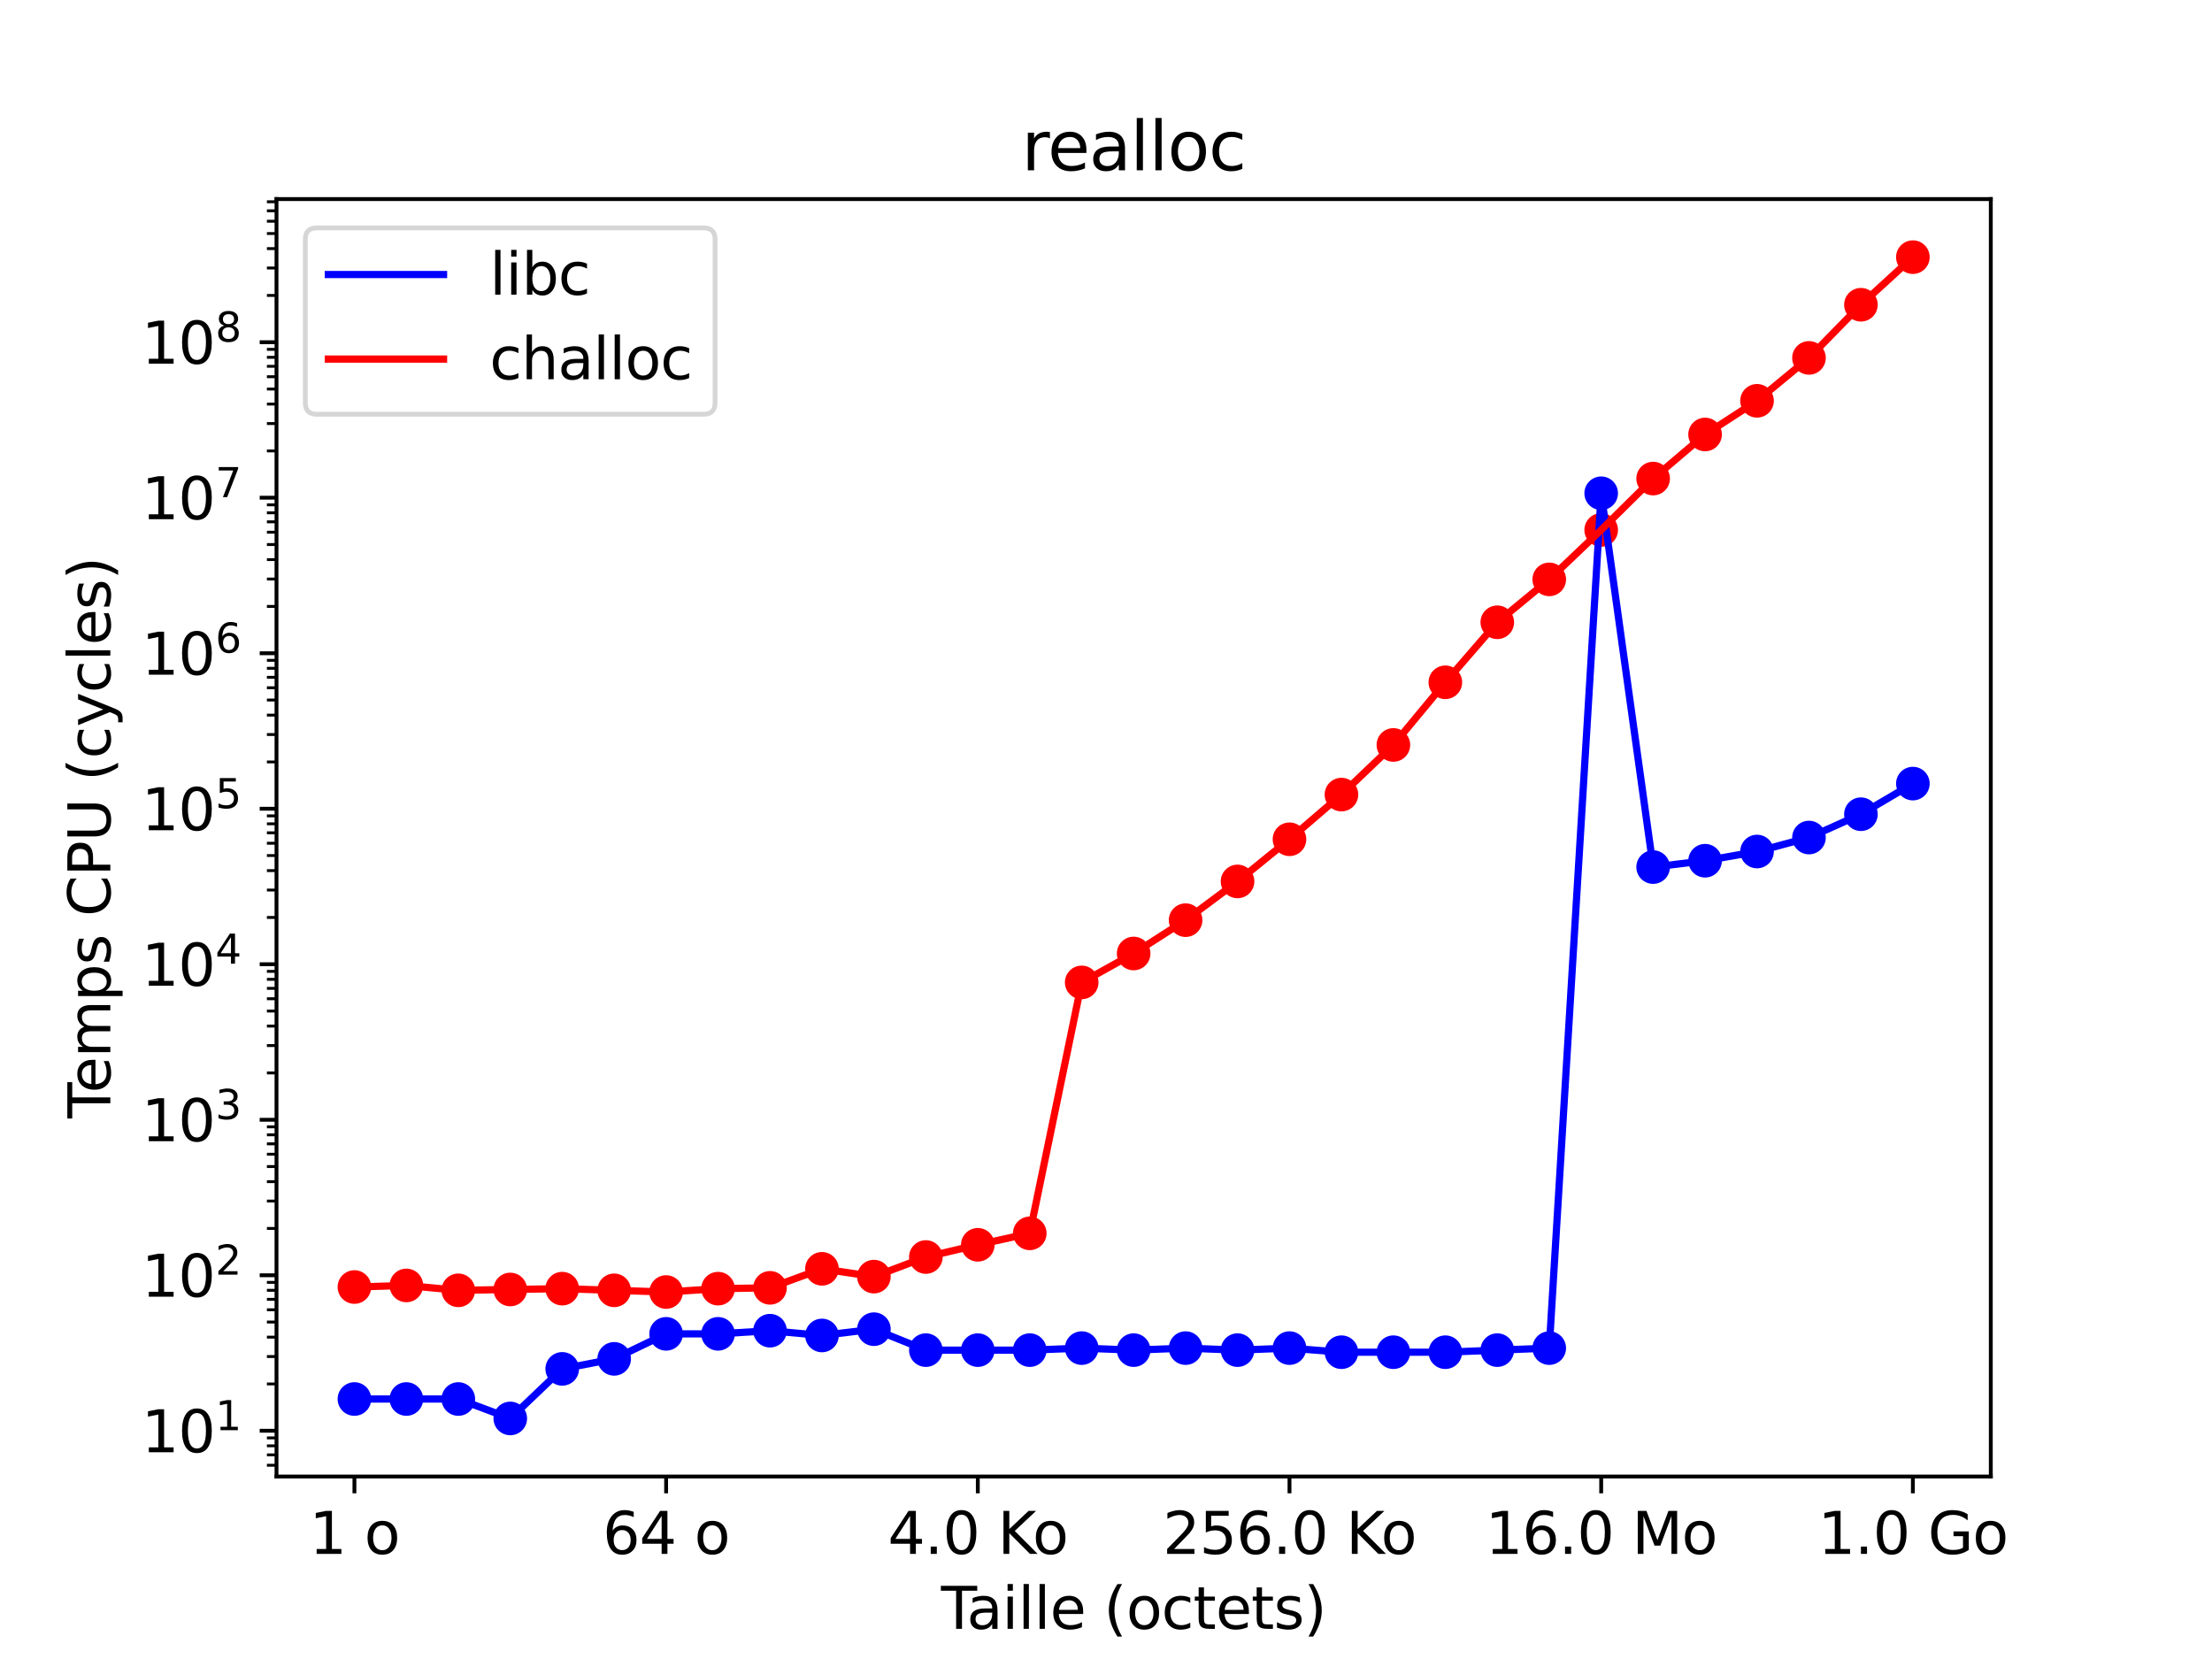 <?xml version="1.0" encoding="utf-8" standalone="no"?>
<!DOCTYPE svg PUBLIC "-//W3C//DTD SVG 1.1//EN"
  "http://www.w3.org/Graphics/SVG/1.1/DTD/svg11.dtd">
<svg xmlns:xlink="http://www.w3.org/1999/xlink" width="460.8pt" height="345.6pt" viewBox="0 0 460.8 345.6" xmlns="http://www.w3.org/2000/svg" version="1.1">
 <defs>
  <style type="text/css">*{stroke-linejoin: round; stroke-linecap: butt}</style>
 </defs>
 <g id="figure_1">
  <g id="patch_1">
   <path d="M 0 345.6 
L 460.8 345.6 
L 460.8 0 
L 0 0 
z
" style="fill: #ffffff"/>
  </g>
  <g id="axes_1">
   <g id="patch_2">
    <path d="M 57.6 307.584 
L 414.72 307.584 
L 414.72 41.472 
L 57.6 41.472 
z
" style="fill: #ffffff"/>
   </g>
   <g id="matplotlib.axis_1">
    <g id="xtick_1">
     <g id="line2d_1">
      <defs>
       <path id="me30e675a49" d="M 0 0 
L 0 3.5 
" style="stroke: #000000; stroke-width: 0.8"/>
      </defs>
      <g>
       <use xlink:href="#me30e675a49" x="73.833" y="307.584" style="stroke: #000000; stroke-width: 0.8"/>
      </g>
     </g>
     <g id="text_1">
      <!-- 1 o -->
      <g transform="translate(64.437 323.702) scale(0.12 -0.12)">
       <defs>
        <path id="DejaVuSans-31" d="M 794 531 
L 1825 531 
L 1825 4091 
L 703 3866 
L 703 4441 
L 1819 4666 
L 2450 4666 
L 2450 531 
L 3481 531 
L 3481 0 
L 794 0 
L 794 531 
z
" transform="scale(0.016)"/>
        <path id="DejaVuSans-20" transform="scale(0.016)"/>
        <path id="DejaVuSans-6f" d="M 1959 3097 
Q 1497 3097 1228 2736 
Q 959 2375 959 1747 
Q 959 1119 1226 758 
Q 1494 397 1959 397 
Q 2419 397 2687 759 
Q 2956 1122 2956 1747 
Q 2956 2369 2687 2733 
Q 2419 3097 1959 3097 
z
M 1959 3584 
Q 2709 3584 3137 3096 
Q 3566 2609 3566 1747 
Q 3566 888 3137 398 
Q 2709 -91 1959 -91 
Q 1206 -91 779 398 
Q 353 888 353 1747 
Q 353 2609 779 3096 
Q 1206 3584 1959 3584 
z
" transform="scale(0.016)"/>
       </defs>
       <use xlink:href="#DejaVuSans-31"/>
       <use xlink:href="#DejaVuSans-20" x="63.623"/>
       <use xlink:href="#DejaVuSans-6f" x="95.41"/>
      </g>
     </g>
    </g>
    <g id="xtick_2">
     <g id="line2d_2">
      <g>
       <use xlink:href="#me30e675a49" x="138.764" y="307.584" style="stroke: #000000; stroke-width: 0.8"/>
      </g>
     </g>
     <g id="text_2">
      <!-- 64 o -->
      <g transform="translate(125.551 323.702) scale(0.12 -0.12)">
       <defs>
        <path id="DejaVuSans-36" d="M 2113 2584 
Q 1688 2584 1439 2293 
Q 1191 2003 1191 1497 
Q 1191 994 1439 701 
Q 1688 409 2113 409 
Q 2538 409 2786 701 
Q 3034 994 3034 1497 
Q 3034 2003 2786 2293 
Q 2538 2584 2113 2584 
z
M 3366 4563 
L 3366 3988 
Q 3128 4100 2886 4159 
Q 2644 4219 2406 4219 
Q 1781 4219 1451 3797 
Q 1122 3375 1075 2522 
Q 1259 2794 1537 2939 
Q 1816 3084 2150 3084 
Q 2853 3084 3261 2657 
Q 3669 2231 3669 1497 
Q 3669 778 3244 343 
Q 2819 -91 2113 -91 
Q 1303 -91 875 529 
Q 447 1150 447 2328 
Q 447 3434 972 4092 
Q 1497 4750 2381 4750 
Q 2619 4750 2861 4703 
Q 3103 4656 3366 4563 
z
" transform="scale(0.016)"/>
        <path id="DejaVuSans-34" d="M 2419 4116 
L 825 1625 
L 2419 1625 
L 2419 4116 
z
M 2253 4666 
L 3047 4666 
L 3047 1625 
L 3713 1625 
L 3713 1100 
L 3047 1100 
L 3047 0 
L 2419 0 
L 2419 1100 
L 313 1100 
L 313 1709 
L 2253 4666 
z
" transform="scale(0.016)"/>
       </defs>
       <use xlink:href="#DejaVuSans-36"/>
       <use xlink:href="#DejaVuSans-34" x="63.623"/>
       <use xlink:href="#DejaVuSans-20" x="127.246"/>
       <use xlink:href="#DejaVuSans-6f" x="159.033"/>
      </g>
     </g>
    </g>
    <g id="xtick_3">
     <g id="line2d_3">
      <g>
       <use xlink:href="#me30e675a49" x="203.695" y="307.584" style="stroke: #000000; stroke-width: 0.8"/>
      </g>
     </g>
     <g id="text_3">
      <!-- 4.0 Ko -->
      <g transform="translate(184.94 323.702) scale(0.12 -0.12)">
       <defs>
        <path id="DejaVuSans-2e" d="M 684 794 
L 1344 794 
L 1344 0 
L 684 0 
L 684 794 
z
" transform="scale(0.016)"/>
        <path id="DejaVuSans-30" d="M 2034 4250 
Q 1547 4250 1301 3770 
Q 1056 3291 1056 2328 
Q 1056 1369 1301 889 
Q 1547 409 2034 409 
Q 2525 409 2770 889 
Q 3016 1369 3016 2328 
Q 3016 3291 2770 3770 
Q 2525 4250 2034 4250 
z
M 2034 4750 
Q 2819 4750 3233 4129 
Q 3647 3509 3647 2328 
Q 3647 1150 3233 529 
Q 2819 -91 2034 -91 
Q 1250 -91 836 529 
Q 422 1150 422 2328 
Q 422 3509 836 4129 
Q 1250 4750 2034 4750 
z
" transform="scale(0.016)"/>
        <path id="DejaVuSans-4b" d="M 628 4666 
L 1259 4666 
L 1259 2694 
L 3353 4666 
L 4166 4666 
L 1850 2491 
L 4331 0 
L 3500 0 
L 1259 2247 
L 1259 0 
L 628 0 
L 628 4666 
z
" transform="scale(0.016)"/>
       </defs>
       <use xlink:href="#DejaVuSans-34"/>
       <use xlink:href="#DejaVuSans-2e" x="63.623"/>
       <use xlink:href="#DejaVuSans-30" x="95.41"/>
       <use xlink:href="#DejaVuSans-20" x="159.033"/>
       <use xlink:href="#DejaVuSans-4b" x="190.82"/>
       <use xlink:href="#DejaVuSans-6f" x="251.396"/>
      </g>
     </g>
    </g>
    <g id="xtick_4">
     <g id="line2d_4">
      <g>
       <use xlink:href="#me30e675a49" x="268.625" y="307.584" style="stroke: #000000; stroke-width: 0.8"/>
      </g>
     </g>
     <g id="text_4">
      <!-- 256.0 Ko -->
      <g transform="translate(242.236 323.702) scale(0.12 -0.12)">
       <defs>
        <path id="DejaVuSans-32" d="M 1228 531 
L 3431 531 
L 3431 0 
L 469 0 
L 469 531 
Q 828 903 1448 1529 
Q 2069 2156 2228 2338 
Q 2531 2678 2651 2914 
Q 2772 3150 2772 3378 
Q 2772 3750 2511 3984 
Q 2250 4219 1831 4219 
Q 1534 4219 1204 4116 
Q 875 4013 500 3803 
L 500 4441 
Q 881 4594 1212 4672 
Q 1544 4750 1819 4750 
Q 2544 4750 2975 4387 
Q 3406 4025 3406 3419 
Q 3406 3131 3298 2873 
Q 3191 2616 2906 2266 
Q 2828 2175 2409 1742 
Q 1991 1309 1228 531 
z
" transform="scale(0.016)"/>
        <path id="DejaVuSans-35" d="M 691 4666 
L 3169 4666 
L 3169 4134 
L 1269 4134 
L 1269 2991 
Q 1406 3038 1543 3061 
Q 1681 3084 1819 3084 
Q 2600 3084 3056 2656 
Q 3513 2228 3513 1497 
Q 3513 744 3044 326 
Q 2575 -91 1722 -91 
Q 1428 -91 1123 -41 
Q 819 9 494 109 
L 494 744 
Q 775 591 1075 516 
Q 1375 441 1709 441 
Q 2250 441 2565 725 
Q 2881 1009 2881 1497 
Q 2881 1984 2565 2268 
Q 2250 2553 1709 2553 
Q 1456 2553 1204 2497 
Q 953 2441 691 2322 
L 691 4666 
z
" transform="scale(0.016)"/>
       </defs>
       <use xlink:href="#DejaVuSans-32"/>
       <use xlink:href="#DejaVuSans-35" x="63.623"/>
       <use xlink:href="#DejaVuSans-36" x="127.246"/>
       <use xlink:href="#DejaVuSans-2e" x="190.869"/>
       <use xlink:href="#DejaVuSans-30" x="222.656"/>
       <use xlink:href="#DejaVuSans-20" x="286.279"/>
       <use xlink:href="#DejaVuSans-4b" x="318.066"/>
       <use xlink:href="#DejaVuSans-6f" x="378.643"/>
      </g>
     </g>
    </g>
    <g id="xtick_5">
     <g id="line2d_5">
      <g>
       <use xlink:href="#me30e675a49" x="333.556" y="307.584" style="stroke: #000000; stroke-width: 0.8"/>
      </g>
     </g>
     <g id="text_5">
      <!-- 16.0 Mo -->
      <g transform="translate(309.442 323.702) scale(0.12 -0.12)">
       <defs>
        <path id="DejaVuSans-4d" d="M 628 4666 
L 1569 4666 
L 2759 1491 
L 3956 4666 
L 4897 4666 
L 4897 0 
L 4281 0 
L 4281 4097 
L 3078 897 
L 2444 897 
L 1241 4097 
L 1241 0 
L 628 0 
L 628 4666 
z
" transform="scale(0.016)"/>
       </defs>
       <use xlink:href="#DejaVuSans-31"/>
       <use xlink:href="#DejaVuSans-36" x="63.623"/>
       <use xlink:href="#DejaVuSans-2e" x="127.246"/>
       <use xlink:href="#DejaVuSans-30" x="159.033"/>
       <use xlink:href="#DejaVuSans-20" x="222.656"/>
       <use xlink:href="#DejaVuSans-4d" x="254.443"/>
       <use xlink:href="#DejaVuSans-6f" x="340.723"/>
      </g>
     </g>
    </g>
    <g id="xtick_6">
     <g id="line2d_6">
      <g>
       <use xlink:href="#me30e675a49" x="398.487" y="307.584" style="stroke: #000000; stroke-width: 0.8"/>
      </g>
     </g>
     <g id="text_6">
      <!-- 1.0 Go -->
      <g transform="translate(378.718 323.702) scale(0.12 -0.12)">
       <defs>
        <path id="DejaVuSans-47" d="M 3809 666 
L 3809 1919 
L 2778 1919 
L 2778 2438 
L 4434 2438 
L 4434 434 
Q 4069 175 3628 42 
Q 3188 -91 2688 -91 
Q 1594 -91 976 548 
Q 359 1188 359 2328 
Q 359 3472 976 4111 
Q 1594 4750 2688 4750 
Q 3144 4750 3555 4637 
Q 3966 4525 4313 4306 
L 4313 3634 
Q 3963 3931 3569 4081 
Q 3175 4231 2741 4231 
Q 1884 4231 1454 3753 
Q 1025 3275 1025 2328 
Q 1025 1384 1454 906 
Q 1884 428 2741 428 
Q 3075 428 3337 486 
Q 3600 544 3809 666 
z
" transform="scale(0.016)"/>
       </defs>
       <use xlink:href="#DejaVuSans-31"/>
       <use xlink:href="#DejaVuSans-2e" x="63.623"/>
       <use xlink:href="#DejaVuSans-30" x="95.41"/>
       <use xlink:href="#DejaVuSans-20" x="159.033"/>
       <use xlink:href="#DejaVuSans-47" x="190.82"/>
       <use xlink:href="#DejaVuSans-6f" x="268.311"/>
      </g>
     </g>
    </g>
    <g id="text_7">
     <!-- Taille (octets) -->
     <g transform="translate(196.035 339.316) scale(0.12 -0.12)">
      <defs>
       <path id="DejaVuSans-54" d="M -19 4666 
L 3928 4666 
L 3928 4134 
L 2272 4134 
L 2272 0 
L 1638 0 
L 1638 4134 
L -19 4134 
L -19 4666 
z
" transform="scale(0.016)"/>
       <path id="DejaVuSans-61" d="M 2194 1759 
Q 1497 1759 1228 1600 
Q 959 1441 959 1056 
Q 959 750 1161 570 
Q 1363 391 1709 391 
Q 2188 391 2477 730 
Q 2766 1069 2766 1631 
L 2766 1759 
L 2194 1759 
z
M 3341 1997 
L 3341 0 
L 2766 0 
L 2766 531 
Q 2569 213 2275 61 
Q 1981 -91 1556 -91 
Q 1019 -91 701 211 
Q 384 513 384 1019 
Q 384 1609 779 1909 
Q 1175 2209 1959 2209 
L 2766 2209 
L 2766 2266 
Q 2766 2663 2505 2880 
Q 2244 3097 1772 3097 
Q 1472 3097 1187 3025 
Q 903 2953 641 2809 
L 641 3341 
Q 956 3463 1253 3523 
Q 1550 3584 1831 3584 
Q 2591 3584 2966 3190 
Q 3341 2797 3341 1997 
z
" transform="scale(0.016)"/>
       <path id="DejaVuSans-69" d="M 603 3500 
L 1178 3500 
L 1178 0 
L 603 0 
L 603 3500 
z
M 603 4863 
L 1178 4863 
L 1178 4134 
L 603 4134 
L 603 4863 
z
" transform="scale(0.016)"/>
       <path id="DejaVuSans-6c" d="M 603 4863 
L 1178 4863 
L 1178 0 
L 603 0 
L 603 4863 
z
" transform="scale(0.016)"/>
       <path id="DejaVuSans-65" d="M 3597 1894 
L 3597 1613 
L 953 1613 
Q 991 1019 1311 708 
Q 1631 397 2203 397 
Q 2534 397 2845 478 
Q 3156 559 3463 722 
L 3463 178 
Q 3153 47 2828 -22 
Q 2503 -91 2169 -91 
Q 1331 -91 842 396 
Q 353 884 353 1716 
Q 353 2575 817 3079 
Q 1281 3584 2069 3584 
Q 2775 3584 3186 3129 
Q 3597 2675 3597 1894 
z
M 3022 2063 
Q 3016 2534 2758 2815 
Q 2500 3097 2075 3097 
Q 1594 3097 1305 2825 
Q 1016 2553 972 2059 
L 3022 2063 
z
" transform="scale(0.016)"/>
       <path id="DejaVuSans-28" d="M 1984 4856 
Q 1566 4138 1362 3434 
Q 1159 2731 1159 2009 
Q 1159 1288 1364 580 
Q 1569 -128 1984 -844 
L 1484 -844 
Q 1016 -109 783 600 
Q 550 1309 550 2009 
Q 550 2706 781 3412 
Q 1013 4119 1484 4856 
L 1984 4856 
z
" transform="scale(0.016)"/>
       <path id="DejaVuSans-63" d="M 3122 3366 
L 3122 2828 
Q 2878 2963 2633 3030 
Q 2388 3097 2138 3097 
Q 1578 3097 1268 2742 
Q 959 2388 959 1747 
Q 959 1106 1268 751 
Q 1578 397 2138 397 
Q 2388 397 2633 464 
Q 2878 531 3122 666 
L 3122 134 
Q 2881 22 2623 -34 
Q 2366 -91 2075 -91 
Q 1284 -91 818 406 
Q 353 903 353 1747 
Q 353 2603 823 3093 
Q 1294 3584 2113 3584 
Q 2378 3584 2631 3529 
Q 2884 3475 3122 3366 
z
" transform="scale(0.016)"/>
       <path id="DejaVuSans-74" d="M 1172 4494 
L 1172 3500 
L 2356 3500 
L 2356 3053 
L 1172 3053 
L 1172 1153 
Q 1172 725 1289 603 
Q 1406 481 1766 481 
L 2356 481 
L 2356 0 
L 1766 0 
Q 1100 0 847 248 
Q 594 497 594 1153 
L 594 3053 
L 172 3053 
L 172 3500 
L 594 3500 
L 594 4494 
L 1172 4494 
z
" transform="scale(0.016)"/>
       <path id="DejaVuSans-73" d="M 2834 3397 
L 2834 2853 
Q 2591 2978 2328 3040 
Q 2066 3103 1784 3103 
Q 1356 3103 1142 2972 
Q 928 2841 928 2578 
Q 928 2378 1081 2264 
Q 1234 2150 1697 2047 
L 1894 2003 
Q 2506 1872 2764 1633 
Q 3022 1394 3022 966 
Q 3022 478 2636 193 
Q 2250 -91 1575 -91 
Q 1294 -91 989 -36 
Q 684 19 347 128 
L 347 722 
Q 666 556 975 473 
Q 1284 391 1588 391 
Q 1994 391 2212 530 
Q 2431 669 2431 922 
Q 2431 1156 2273 1281 
Q 2116 1406 1581 1522 
L 1381 1569 
Q 847 1681 609 1914 
Q 372 2147 372 2553 
Q 372 3047 722 3315 
Q 1072 3584 1716 3584 
Q 2034 3584 2315 3537 
Q 2597 3491 2834 3397 
z
" transform="scale(0.016)"/>
       <path id="DejaVuSans-29" d="M 513 4856 
L 1013 4856 
Q 1481 4119 1714 3412 
Q 1947 2706 1947 2009 
Q 1947 1309 1714 600 
Q 1481 -109 1013 -844 
L 513 -844 
Q 928 -128 1133 580 
Q 1338 1288 1338 2009 
Q 1338 2731 1133 3434 
Q 928 4138 513 4856 
z
" transform="scale(0.016)"/>
      </defs>
      <use xlink:href="#DejaVuSans-54"/>
      <use xlink:href="#DejaVuSans-61" x="44.584"/>
      <use xlink:href="#DejaVuSans-69" x="105.863"/>
      <use xlink:href="#DejaVuSans-6c" x="133.646"/>
      <use xlink:href="#DejaVuSans-6c" x="161.43"/>
      <use xlink:href="#DejaVuSans-65" x="189.213"/>
      <use xlink:href="#DejaVuSans-20" x="250.736"/>
      <use xlink:href="#DejaVuSans-28" x="282.523"/>
      <use xlink:href="#DejaVuSans-6f" x="321.537"/>
      <use xlink:href="#DejaVuSans-63" x="382.719"/>
      <use xlink:href="#DejaVuSans-74" x="437.699"/>
      <use xlink:href="#DejaVuSans-65" x="476.908"/>
      <use xlink:href="#DejaVuSans-74" x="538.432"/>
      <use xlink:href="#DejaVuSans-73" x="577.641"/>
      <use xlink:href="#DejaVuSans-29" x="629.74"/>
     </g>
    </g>
   </g>
   <g id="matplotlib.axis_2">
    <g id="ytick_1">
     <g id="line2d_7">
      <defs>
       <path id="m612bc279d5" d="M 0 0 
L -3.5 0 
" style="stroke: #000000; stroke-width: 0.8"/>
      </defs>
      <g>
       <use xlink:href="#m612bc279d5" x="57.6" y="298.053" style="stroke: #000000; stroke-width: 0.8"/>
      </g>
     </g>
     <g id="text_8">
      <!-- $\mathdefault{10^{1}}$ -->
      <g transform="translate(29.48 302.612) scale(0.12 -0.12)">
       <use xlink:href="#DejaVuSans-31" transform="translate(0 0.684)"/>
       <use xlink:href="#DejaVuSans-30" transform="translate(63.623 0.684)"/>
       <use xlink:href="#DejaVuSans-31" transform="translate(128.203 38.966) scale(0.7)"/>
      </g>
     </g>
    </g>
    <g id="ytick_2">
     <g id="line2d_8">
      <g>
       <use xlink:href="#m612bc279d5" x="57.6" y="265.658" style="stroke: #000000; stroke-width: 0.8"/>
      </g>
     </g>
     <g id="text_9">
      <!-- $\mathdefault{10^{2}}$ -->
      <g transform="translate(29.48 270.217) scale(0.12 -0.12)">
       <use xlink:href="#DejaVuSans-31" transform="translate(0 0.766)"/>
       <use xlink:href="#DejaVuSans-30" transform="translate(63.623 0.766)"/>
       <use xlink:href="#DejaVuSans-32" transform="translate(128.203 39.047) scale(0.7)"/>
      </g>
     </g>
    </g>
    <g id="ytick_3">
     <g id="line2d_9">
      <g>
       <use xlink:href="#m612bc279d5" x="57.6" y="233.264" style="stroke: #000000; stroke-width: 0.8"/>
      </g>
     </g>
     <g id="text_10">
      <!-- $\mathdefault{10^{3}}$ -->
      <g transform="translate(29.48 237.823) scale(0.12 -0.12)">
       <defs>
        <path id="DejaVuSans-33" d="M 2597 2516 
Q 3050 2419 3304 2112 
Q 3559 1806 3559 1356 
Q 3559 666 3084 287 
Q 2609 -91 1734 -91 
Q 1441 -91 1130 -33 
Q 819 25 488 141 
L 488 750 
Q 750 597 1062 519 
Q 1375 441 1716 441 
Q 2309 441 2620 675 
Q 2931 909 2931 1356 
Q 2931 1769 2642 2001 
Q 2353 2234 1838 2234 
L 1294 2234 
L 1294 2753 
L 1863 2753 
Q 2328 2753 2575 2939 
Q 2822 3125 2822 3475 
Q 2822 3834 2567 4026 
Q 2313 4219 1838 4219 
Q 1578 4219 1281 4162 
Q 984 4106 628 3988 
L 628 4550 
Q 988 4650 1302 4700 
Q 1616 4750 1894 4750 
Q 2613 4750 3031 4423 
Q 3450 4097 3450 3541 
Q 3450 3153 3228 2886 
Q 3006 2619 2597 2516 
z
" transform="scale(0.016)"/>
       </defs>
       <use xlink:href="#DejaVuSans-31" transform="translate(0 0.766)"/>
       <use xlink:href="#DejaVuSans-30" transform="translate(63.623 0.766)"/>
       <use xlink:href="#DejaVuSans-33" transform="translate(128.203 39.047) scale(0.7)"/>
      </g>
     </g>
    </g>
    <g id="ytick_4">
     <g id="line2d_10">
      <g>
       <use xlink:href="#m612bc279d5" x="57.6" y="200.869" style="stroke: #000000; stroke-width: 0.8"/>
      </g>
     </g>
     <g id="text_11">
      <!-- $\mathdefault{10^{4}}$ -->
      <g transform="translate(29.48 205.428) scale(0.12 -0.12)">
       <use xlink:href="#DejaVuSans-31" transform="translate(0 0.684)"/>
       <use xlink:href="#DejaVuSans-30" transform="translate(63.623 0.684)"/>
       <use xlink:href="#DejaVuSans-34" transform="translate(128.203 38.966) scale(0.7)"/>
      </g>
     </g>
    </g>
    <g id="ytick_5">
     <g id="line2d_11">
      <g>
       <use xlink:href="#m612bc279d5" x="57.6" y="168.474" style="stroke: #000000; stroke-width: 0.8"/>
      </g>
     </g>
     <g id="text_12">
      <!-- $\mathdefault{10^{5}}$ -->
      <g transform="translate(29.48 173.034) scale(0.12 -0.12)">
       <use xlink:href="#DejaVuSans-31" transform="translate(0 0.684)"/>
       <use xlink:href="#DejaVuSans-30" transform="translate(63.623 0.684)"/>
       <use xlink:href="#DejaVuSans-35" transform="translate(128.203 38.966) scale(0.7)"/>
      </g>
     </g>
    </g>
    <g id="ytick_6">
     <g id="line2d_12">
      <g>
       <use xlink:href="#m612bc279d5" x="57.6" y="136.08" style="stroke: #000000; stroke-width: 0.8"/>
      </g>
     </g>
     <g id="text_13">
      <!-- $\mathdefault{10^{6}}$ -->
      <g transform="translate(29.48 140.639) scale(0.12 -0.12)">
       <use xlink:href="#DejaVuSans-31" transform="translate(0 0.766)"/>
       <use xlink:href="#DejaVuSans-30" transform="translate(63.623 0.766)"/>
       <use xlink:href="#DejaVuSans-36" transform="translate(128.203 39.047) scale(0.7)"/>
      </g>
     </g>
    </g>
    <g id="ytick_7">
     <g id="line2d_13">
      <g>
       <use xlink:href="#m612bc279d5" x="57.6" y="103.685" style="stroke: #000000; stroke-width: 0.8"/>
      </g>
     </g>
     <g id="text_14">
      <!-- $\mathdefault{10^{7}}$ -->
      <g transform="translate(29.48 108.244) scale(0.12 -0.12)">
       <defs>
        <path id="DejaVuSans-37" d="M 525 4666 
L 3525 4666 
L 3525 4397 
L 1831 0 
L 1172 0 
L 2766 4134 
L 525 4134 
L 525 4666 
z
" transform="scale(0.016)"/>
       </defs>
       <use xlink:href="#DejaVuSans-31" transform="translate(0 0.684)"/>
       <use xlink:href="#DejaVuSans-30" transform="translate(63.623 0.684)"/>
       <use xlink:href="#DejaVuSans-37" transform="translate(128.203 38.966) scale(0.7)"/>
      </g>
     </g>
    </g>
    <g id="ytick_8">
     <g id="line2d_14">
      <g>
       <use xlink:href="#m612bc279d5" x="57.6" y="71.291" style="stroke: #000000; stroke-width: 0.8"/>
      </g>
     </g>
     <g id="text_15">
      <!-- $\mathdefault{10^{8}}$ -->
      <g transform="translate(29.48 75.85) scale(0.12 -0.12)">
       <defs>
        <path id="DejaVuSans-38" d="M 2034 2216 
Q 1584 2216 1326 1975 
Q 1069 1734 1069 1313 
Q 1069 891 1326 650 
Q 1584 409 2034 409 
Q 2484 409 2743 651 
Q 3003 894 3003 1313 
Q 3003 1734 2745 1975 
Q 2488 2216 2034 2216 
z
M 1403 2484 
Q 997 2584 770 2862 
Q 544 3141 544 3541 
Q 544 4100 942 4425 
Q 1341 4750 2034 4750 
Q 2731 4750 3128 4425 
Q 3525 4100 3525 3541 
Q 3525 3141 3298 2862 
Q 3072 2584 2669 2484 
Q 3125 2378 3379 2068 
Q 3634 1759 3634 1313 
Q 3634 634 3220 271 
Q 2806 -91 2034 -91 
Q 1263 -91 848 271 
Q 434 634 434 1313 
Q 434 1759 690 2068 
Q 947 2378 1403 2484 
z
M 1172 3481 
Q 1172 3119 1398 2916 
Q 1625 2713 2034 2713 
Q 2441 2713 2670 2916 
Q 2900 3119 2900 3481 
Q 2900 3844 2670 4047 
Q 2441 4250 2034 4250 
Q 1625 4250 1398 4047 
Q 1172 3844 1172 3481 
z
" transform="scale(0.016)"/>
       </defs>
       <use xlink:href="#DejaVuSans-31" transform="translate(0 0.766)"/>
       <use xlink:href="#DejaVuSans-30" transform="translate(63.623 0.766)"/>
       <use xlink:href="#DejaVuSans-38" transform="translate(128.203 39.047) scale(0.7)"/>
      </g>
     </g>
    </g>
    <g id="ytick_9">
     <g id="line2d_15">
      <defs>
       <path id="mda983cd1a5" d="M 0 0 
L -2 0 
" style="stroke: #000000; stroke-width: 0.6"/>
      </defs>
      <g>
       <use xlink:href="#mda983cd1a5" x="57.6" y="305.24" style="stroke: #000000; stroke-width: 0.6"/>
      </g>
     </g>
    </g>
    <g id="ytick_10">
     <g id="line2d_16">
      <g>
       <use xlink:href="#mda983cd1a5" x="57.6" y="303.071" style="stroke: #000000; stroke-width: 0.6"/>
      </g>
     </g>
    </g>
    <g id="ytick_11">
     <g id="line2d_17">
      <g>
       <use xlink:href="#mda983cd1a5" x="57.6" y="301.192" style="stroke: #000000; stroke-width: 0.6"/>
      </g>
     </g>
    </g>
    <g id="ytick_12">
     <g id="line2d_18">
      <g>
       <use xlink:href="#mda983cd1a5" x="57.6" y="299.535" style="stroke: #000000; stroke-width: 0.6"/>
      </g>
     </g>
    </g>
    <g id="ytick_13">
     <g id="line2d_19">
      <g>
       <use xlink:href="#mda983cd1a5" x="57.6" y="288.301" style="stroke: #000000; stroke-width: 0.6"/>
      </g>
     </g>
    </g>
    <g id="ytick_14">
     <g id="line2d_20">
      <g>
       <use xlink:href="#mda983cd1a5" x="57.6" y="282.597" style="stroke: #000000; stroke-width: 0.6"/>
      </g>
     </g>
    </g>
    <g id="ytick_15">
     <g id="line2d_21">
      <g>
       <use xlink:href="#mda983cd1a5" x="57.6" y="278.55" style="stroke: #000000; stroke-width: 0.6"/>
      </g>
     </g>
    </g>
    <g id="ytick_16">
     <g id="line2d_22">
      <g>
       <use xlink:href="#mda983cd1a5" x="57.6" y="275.41" style="stroke: #000000; stroke-width: 0.6"/>
      </g>
     </g>
    </g>
    <g id="ytick_17">
     <g id="line2d_23">
      <g>
       <use xlink:href="#mda983cd1a5" x="57.6" y="272.845" style="stroke: #000000; stroke-width: 0.6"/>
      </g>
     </g>
    </g>
    <g id="ytick_18">
     <g id="line2d_24">
      <g>
       <use xlink:href="#mda983cd1a5" x="57.6" y="270.676" style="stroke: #000000; stroke-width: 0.6"/>
      </g>
     </g>
    </g>
    <g id="ytick_19">
     <g id="line2d_25">
      <g>
       <use xlink:href="#mda983cd1a5" x="57.6" y="268.798" style="stroke: #000000; stroke-width: 0.6"/>
      </g>
     </g>
    </g>
    <g id="ytick_20">
     <g id="line2d_26">
      <g>
       <use xlink:href="#mda983cd1a5" x="57.6" y="267.141" style="stroke: #000000; stroke-width: 0.6"/>
      </g>
     </g>
    </g>
    <g id="ytick_21">
     <g id="line2d_27">
      <g>
       <use xlink:href="#mda983cd1a5" x="57.6" y="255.907" style="stroke: #000000; stroke-width: 0.6"/>
      </g>
     </g>
    </g>
    <g id="ytick_22">
     <g id="line2d_28">
      <g>
       <use xlink:href="#mda983cd1a5" x="57.6" y="250.202" style="stroke: #000000; stroke-width: 0.6"/>
      </g>
     </g>
    </g>
    <g id="ytick_23">
     <g id="line2d_29">
      <g>
       <use xlink:href="#mda983cd1a5" x="57.6" y="246.155" style="stroke: #000000; stroke-width: 0.6"/>
      </g>
     </g>
    </g>
    <g id="ytick_24">
     <g id="line2d_30">
      <g>
       <use xlink:href="#mda983cd1a5" x="57.6" y="243.016" style="stroke: #000000; stroke-width: 0.6"/>
      </g>
     </g>
    </g>
    <g id="ytick_25">
     <g id="line2d_31">
      <g>
       <use xlink:href="#mda983cd1a5" x="57.6" y="240.45" style="stroke: #000000; stroke-width: 0.6"/>
      </g>
     </g>
    </g>
    <g id="ytick_26">
     <g id="line2d_32">
      <g>
       <use xlink:href="#mda983cd1a5" x="57.6" y="238.282" style="stroke: #000000; stroke-width: 0.6"/>
      </g>
     </g>
    </g>
    <g id="ytick_27">
     <g id="line2d_33">
      <g>
       <use xlink:href="#mda983cd1a5" x="57.6" y="236.403" style="stroke: #000000; stroke-width: 0.6"/>
      </g>
     </g>
    </g>
    <g id="ytick_28">
     <g id="line2d_34">
      <g>
       <use xlink:href="#mda983cd1a5" x="57.6" y="234.746" style="stroke: #000000; stroke-width: 0.6"/>
      </g>
     </g>
    </g>
    <g id="ytick_29">
     <g id="line2d_35">
      <g>
       <use xlink:href="#mda983cd1a5" x="57.6" y="223.512" style="stroke: #000000; stroke-width: 0.6"/>
      </g>
     </g>
    </g>
    <g id="ytick_30">
     <g id="line2d_36">
      <g>
       <use xlink:href="#mda983cd1a5" x="57.6" y="217.808" style="stroke: #000000; stroke-width: 0.6"/>
      </g>
     </g>
    </g>
    <g id="ytick_31">
     <g id="line2d_37">
      <g>
       <use xlink:href="#mda983cd1a5" x="57.6" y="213.76" style="stroke: #000000; stroke-width: 0.6"/>
      </g>
     </g>
    </g>
    <g id="ytick_32">
     <g id="line2d_38">
      <g>
       <use xlink:href="#mda983cd1a5" x="57.6" y="210.621" style="stroke: #000000; stroke-width: 0.6"/>
      </g>
     </g>
    </g>
    <g id="ytick_33">
     <g id="line2d_39">
      <g>
       <use xlink:href="#mda983cd1a5" x="57.6" y="208.056" style="stroke: #000000; stroke-width: 0.6"/>
      </g>
     </g>
    </g>
    <g id="ytick_34">
     <g id="line2d_40">
      <g>
       <use xlink:href="#mda983cd1a5" x="57.6" y="205.887" style="stroke: #000000; stroke-width: 0.6"/>
      </g>
     </g>
    </g>
    <g id="ytick_35">
     <g id="line2d_41">
      <g>
       <use xlink:href="#mda983cd1a5" x="57.6" y="204.008" style="stroke: #000000; stroke-width: 0.6"/>
      </g>
     </g>
    </g>
    <g id="ytick_36">
     <g id="line2d_42">
      <g>
       <use xlink:href="#mda983cd1a5" x="57.6" y="202.351" style="stroke: #000000; stroke-width: 0.6"/>
      </g>
     </g>
    </g>
    <g id="ytick_37">
     <g id="line2d_43">
      <g>
       <use xlink:href="#mda983cd1a5" x="57.6" y="191.117" style="stroke: #000000; stroke-width: 0.6"/>
      </g>
     </g>
    </g>
    <g id="ytick_38">
     <g id="line2d_44">
      <g>
       <use xlink:href="#mda983cd1a5" x="57.6" y="185.413" style="stroke: #000000; stroke-width: 0.6"/>
      </g>
     </g>
    </g>
    <g id="ytick_39">
     <g id="line2d_45">
      <g>
       <use xlink:href="#mda983cd1a5" x="57.6" y="181.366" style="stroke: #000000; stroke-width: 0.6"/>
      </g>
     </g>
    </g>
    <g id="ytick_40">
     <g id="line2d_46">
      <g>
       <use xlink:href="#mda983cd1a5" x="57.6" y="178.226" style="stroke: #000000; stroke-width: 0.6"/>
      </g>
     </g>
    </g>
    <g id="ytick_41">
     <g id="line2d_47">
      <g>
       <use xlink:href="#mda983cd1a5" x="57.6" y="175.661" style="stroke: #000000; stroke-width: 0.6"/>
      </g>
     </g>
    </g>
    <g id="ytick_42">
     <g id="line2d_48">
      <g>
       <use xlink:href="#mda983cd1a5" x="57.6" y="173.492" style="stroke: #000000; stroke-width: 0.6"/>
      </g>
     </g>
    </g>
    <g id="ytick_43">
     <g id="line2d_49">
      <g>
       <use xlink:href="#mda983cd1a5" x="57.6" y="171.614" style="stroke: #000000; stroke-width: 0.6"/>
      </g>
     </g>
    </g>
    <g id="ytick_44">
     <g id="line2d_50">
      <g>
       <use xlink:href="#mda983cd1a5" x="57.6" y="169.957" style="stroke: #000000; stroke-width: 0.6"/>
      </g>
     </g>
    </g>
    <g id="ytick_45">
     <g id="line2d_51">
      <g>
       <use xlink:href="#mda983cd1a5" x="57.6" y="158.723" style="stroke: #000000; stroke-width: 0.6"/>
      </g>
     </g>
    </g>
    <g id="ytick_46">
     <g id="line2d_52">
      <g>
       <use xlink:href="#mda983cd1a5" x="57.6" y="153.018" style="stroke: #000000; stroke-width: 0.6"/>
      </g>
     </g>
    </g>
    <g id="ytick_47">
     <g id="line2d_53">
      <g>
       <use xlink:href="#mda983cd1a5" x="57.6" y="148.971" style="stroke: #000000; stroke-width: 0.6"/>
      </g>
     </g>
    </g>
    <g id="ytick_48">
     <g id="line2d_54">
      <g>
       <use xlink:href="#mda983cd1a5" x="57.6" y="145.832" style="stroke: #000000; stroke-width: 0.6"/>
      </g>
     </g>
    </g>
    <g id="ytick_49">
     <g id="line2d_55">
      <g>
       <use xlink:href="#mda983cd1a5" x="57.6" y="143.267" style="stroke: #000000; stroke-width: 0.6"/>
      </g>
     </g>
    </g>
    <g id="ytick_50">
     <g id="line2d_56">
      <g>
       <use xlink:href="#mda983cd1a5" x="57.6" y="141.098" style="stroke: #000000; stroke-width: 0.6"/>
      </g>
     </g>
    </g>
    <g id="ytick_51">
     <g id="line2d_57">
      <g>
       <use xlink:href="#mda983cd1a5" x="57.6" y="139.219" style="stroke: #000000; stroke-width: 0.6"/>
      </g>
     </g>
    </g>
    <g id="ytick_52">
     <g id="line2d_58">
      <g>
       <use xlink:href="#mda983cd1a5" x="57.6" y="137.562" style="stroke: #000000; stroke-width: 0.6"/>
      </g>
     </g>
    </g>
    <g id="ytick_53">
     <g id="line2d_59">
      <g>
       <use xlink:href="#mda983cd1a5" x="57.6" y="126.328" style="stroke: #000000; stroke-width: 0.6"/>
      </g>
     </g>
    </g>
    <g id="ytick_54">
     <g id="line2d_60">
      <g>
       <use xlink:href="#mda983cd1a5" x="57.6" y="120.624" style="stroke: #000000; stroke-width: 0.6"/>
      </g>
     </g>
    </g>
    <g id="ytick_55">
     <g id="line2d_61">
      <g>
       <use xlink:href="#mda983cd1a5" x="57.6" y="116.576" style="stroke: #000000; stroke-width: 0.6"/>
      </g>
     </g>
    </g>
    <g id="ytick_56">
     <g id="line2d_62">
      <g>
       <use xlink:href="#mda983cd1a5" x="57.6" y="113.437" style="stroke: #000000; stroke-width: 0.6"/>
      </g>
     </g>
    </g>
    <g id="ytick_57">
     <g id="line2d_63">
      <g>
       <use xlink:href="#mda983cd1a5" x="57.6" y="110.872" style="stroke: #000000; stroke-width: 0.6"/>
      </g>
     </g>
    </g>
    <g id="ytick_58">
     <g id="line2d_64">
      <g>
       <use xlink:href="#mda983cd1a5" x="57.6" y="108.703" style="stroke: #000000; stroke-width: 0.6"/>
      </g>
     </g>
    </g>
    <g id="ytick_59">
     <g id="line2d_65">
      <g>
       <use xlink:href="#mda983cd1a5" x="57.6" y="106.825" style="stroke: #000000; stroke-width: 0.6"/>
      </g>
     </g>
    </g>
    <g id="ytick_60">
     <g id="line2d_66">
      <g>
       <use xlink:href="#mda983cd1a5" x="57.6" y="105.168" style="stroke: #000000; stroke-width: 0.6"/>
      </g>
     </g>
    </g>
    <g id="ytick_61">
     <g id="line2d_67">
      <g>
       <use xlink:href="#mda983cd1a5" x="57.6" y="93.933" style="stroke: #000000; stroke-width: 0.6"/>
      </g>
     </g>
    </g>
    <g id="ytick_62">
     <g id="line2d_68">
      <g>
       <use xlink:href="#mda983cd1a5" x="57.6" y="88.229" style="stroke: #000000; stroke-width: 0.6"/>
      </g>
     </g>
    </g>
    <g id="ytick_63">
     <g id="line2d_69">
      <g>
       <use xlink:href="#mda983cd1a5" x="57.6" y="84.182" style="stroke: #000000; stroke-width: 0.6"/>
      </g>
     </g>
    </g>
    <g id="ytick_64">
     <g id="line2d_70">
      <g>
       <use xlink:href="#mda983cd1a5" x="57.6" y="81.042" style="stroke: #000000; stroke-width: 0.6"/>
      </g>
     </g>
    </g>
    <g id="ytick_65">
     <g id="line2d_71">
      <g>
       <use xlink:href="#mda983cd1a5" x="57.6" y="78.477" style="stroke: #000000; stroke-width: 0.6"/>
      </g>
     </g>
    </g>
    <g id="ytick_66">
     <g id="line2d_72">
      <g>
       <use xlink:href="#mda983cd1a5" x="57.6" y="76.309" style="stroke: #000000; stroke-width: 0.6"/>
      </g>
     </g>
    </g>
    <g id="ytick_67">
     <g id="line2d_73">
      <g>
       <use xlink:href="#mda983cd1a5" x="57.6" y="74.43" style="stroke: #000000; stroke-width: 0.6"/>
      </g>
     </g>
    </g>
    <g id="ytick_68">
     <g id="line2d_74">
      <g>
       <use xlink:href="#mda983cd1a5" x="57.6" y="72.773" style="stroke: #000000; stroke-width: 0.6"/>
      </g>
     </g>
    </g>
    <g id="ytick_69">
     <g id="line2d_75">
      <g>
       <use xlink:href="#mda983cd1a5" x="57.6" y="61.539" style="stroke: #000000; stroke-width: 0.6"/>
      </g>
     </g>
    </g>
    <g id="ytick_70">
     <g id="line2d_76">
      <g>
       <use xlink:href="#mda983cd1a5" x="57.6" y="55.834" style="stroke: #000000; stroke-width: 0.6"/>
      </g>
     </g>
    </g>
    <g id="ytick_71">
     <g id="line2d_77">
      <g>
       <use xlink:href="#mda983cd1a5" x="57.6" y="51.787" style="stroke: #000000; stroke-width: 0.6"/>
      </g>
     </g>
    </g>
    <g id="ytick_72">
     <g id="line2d_78">
      <g>
       <use xlink:href="#mda983cd1a5" x="57.6" y="48.648" style="stroke: #000000; stroke-width: 0.6"/>
      </g>
     </g>
    </g>
    <g id="ytick_73">
     <g id="line2d_79">
      <g>
       <use xlink:href="#mda983cd1a5" x="57.6" y="46.083" style="stroke: #000000; stroke-width: 0.6"/>
      </g>
     </g>
    </g>
    <g id="ytick_74">
     <g id="line2d_80">
      <g>
       <use xlink:href="#mda983cd1a5" x="57.6" y="43.914" style="stroke: #000000; stroke-width: 0.6"/>
      </g>
     </g>
    </g>
    <g id="ytick_75">
     <g id="line2d_81">
      <g>
       <use xlink:href="#mda983cd1a5" x="57.6" y="42.035" style="stroke: #000000; stroke-width: 0.6"/>
      </g>
     </g>
    </g>
    <g id="text_16">
     <!-- Temps CPU (cycles) -->
     <g transform="translate(22.984 232.972) rotate(-90) scale(0.12 -0.12)">
      <defs>
       <path id="DejaVuSans-6d" d="M 3328 2828 
Q 3544 3216 3844 3400 
Q 4144 3584 4550 3584 
Q 5097 3584 5394 3201 
Q 5691 2819 5691 2113 
L 5691 0 
L 5113 0 
L 5113 2094 
Q 5113 2597 4934 2840 
Q 4756 3084 4391 3084 
Q 3944 3084 3684 2787 
Q 3425 2491 3425 1978 
L 3425 0 
L 2847 0 
L 2847 2094 
Q 2847 2600 2669 2842 
Q 2491 3084 2119 3084 
Q 1678 3084 1418 2786 
Q 1159 2488 1159 1978 
L 1159 0 
L 581 0 
L 581 3500 
L 1159 3500 
L 1159 2956 
Q 1356 3278 1631 3431 
Q 1906 3584 2284 3584 
Q 2666 3584 2933 3390 
Q 3200 3197 3328 2828 
z
" transform="scale(0.016)"/>
       <path id="DejaVuSans-70" d="M 1159 525 
L 1159 -1331 
L 581 -1331 
L 581 3500 
L 1159 3500 
L 1159 2969 
Q 1341 3281 1617 3432 
Q 1894 3584 2278 3584 
Q 2916 3584 3314 3078 
Q 3713 2572 3713 1747 
Q 3713 922 3314 415 
Q 2916 -91 2278 -91 
Q 1894 -91 1617 61 
Q 1341 213 1159 525 
z
M 3116 1747 
Q 3116 2381 2855 2742 
Q 2594 3103 2138 3103 
Q 1681 3103 1420 2742 
Q 1159 2381 1159 1747 
Q 1159 1113 1420 752 
Q 1681 391 2138 391 
Q 2594 391 2855 752 
Q 3116 1113 3116 1747 
z
" transform="scale(0.016)"/>
       <path id="DejaVuSans-43" d="M 4122 4306 
L 4122 3641 
Q 3803 3938 3442 4084 
Q 3081 4231 2675 4231 
Q 1875 4231 1450 3742 
Q 1025 3253 1025 2328 
Q 1025 1406 1450 917 
Q 1875 428 2675 428 
Q 3081 428 3442 575 
Q 3803 722 4122 1019 
L 4122 359 
Q 3791 134 3420 21 
Q 3050 -91 2638 -91 
Q 1578 -91 968 557 
Q 359 1206 359 2328 
Q 359 3453 968 4101 
Q 1578 4750 2638 4750 
Q 3056 4750 3426 4639 
Q 3797 4528 4122 4306 
z
" transform="scale(0.016)"/>
       <path id="DejaVuSans-50" d="M 1259 4147 
L 1259 2394 
L 2053 2394 
Q 2494 2394 2734 2622 
Q 2975 2850 2975 3272 
Q 2975 3691 2734 3919 
Q 2494 4147 2053 4147 
L 1259 4147 
z
M 628 4666 
L 2053 4666 
Q 2838 4666 3239 4311 
Q 3641 3956 3641 3272 
Q 3641 2581 3239 2228 
Q 2838 1875 2053 1875 
L 1259 1875 
L 1259 0 
L 628 0 
L 628 4666 
z
" transform="scale(0.016)"/>
       <path id="DejaVuSans-55" d="M 556 4666 
L 1191 4666 
L 1191 1831 
Q 1191 1081 1462 751 
Q 1734 422 2344 422 
Q 2950 422 3222 751 
Q 3494 1081 3494 1831 
L 3494 4666 
L 4128 4666 
L 4128 1753 
Q 4128 841 3676 375 
Q 3225 -91 2344 -91 
Q 1459 -91 1007 375 
Q 556 841 556 1753 
L 556 4666 
z
" transform="scale(0.016)"/>
       <path id="DejaVuSans-79" d="M 2059 -325 
Q 1816 -950 1584 -1140 
Q 1353 -1331 966 -1331 
L 506 -1331 
L 506 -850 
L 844 -850 
Q 1081 -850 1212 -737 
Q 1344 -625 1503 -206 
L 1606 56 
L 191 3500 
L 800 3500 
L 1894 763 
L 2988 3500 
L 3597 3500 
L 2059 -325 
z
" transform="scale(0.016)"/>
      </defs>
      <use xlink:href="#DejaVuSans-54"/>
      <use xlink:href="#DejaVuSans-65" x="44.084"/>
      <use xlink:href="#DejaVuSans-6d" x="105.607"/>
      <use xlink:href="#DejaVuSans-70" x="203.02"/>
      <use xlink:href="#DejaVuSans-73" x="266.496"/>
      <use xlink:href="#DejaVuSans-20" x="318.596"/>
      <use xlink:href="#DejaVuSans-43" x="350.383"/>
      <use xlink:href="#DejaVuSans-50" x="420.207"/>
      <use xlink:href="#DejaVuSans-55" x="480.51"/>
      <use xlink:href="#DejaVuSans-20" x="553.703"/>
      <use xlink:href="#DejaVuSans-28" x="585.49"/>
      <use xlink:href="#DejaVuSans-63" x="624.504"/>
      <use xlink:href="#DejaVuSans-79" x="679.484"/>
      <use xlink:href="#DejaVuSans-63" x="738.664"/>
      <use xlink:href="#DejaVuSans-6c" x="793.645"/>
      <use xlink:href="#DejaVuSans-65" x="821.428"/>
      <use xlink:href="#DejaVuSans-73" x="882.951"/>
      <use xlink:href="#DejaVuSans-29" x="935.051"/>
     </g>
    </g>
   </g>
   <g id="line2d_82">
    <defs>
     <path id="m46392db5c4" d="M 0 3 
C 0.796 3 1.559 2.684 2.121 2.121 
C 2.684 1.559 3 0.796 3 0 
C 3 -0.796 2.684 -1.559 2.121 -2.121 
C 1.559 -2.684 0.796 -3 0 -3 
C -0.796 -3 -1.559 -2.684 -2.121 -2.121 
C -2.684 -1.559 -3 -0.796 -3 0 
C -3 0.796 -2.684 1.559 -2.121 2.121 
C -1.559 2.684 -0.796 3 0 3 
z
" style="stroke: #0000ff"/>
    </defs>
    <g clip-path="url(#p4dfc662c30)">
     <use xlink:href="#m46392db5c4" x="73.833" y="291.441" style="fill: #0000ff; stroke: #0000ff"/>
    </g>
   </g>
   <g id="line2d_83">
    <defs>
     <path id="mc18b7b5107" d="M 0 3 
C 0.796 3 1.559 2.684 2.121 2.121 
C 2.684 1.559 3 0.796 3 0 
C 3 -0.796 2.684 -1.559 2.121 -2.121 
C 1.559 -2.684 0.796 -3 0 -3 
C -0.796 -3 -1.559 -2.684 -2.121 -2.121 
C -2.684 -1.559 -3 -0.796 -3 0 
C -3 0.796 -2.684 1.559 -2.121 2.121 
C -1.559 2.684 -0.796 3 0 3 
z
" style="stroke: #ff0000"/>
    </defs>
    <g clip-path="url(#p4dfc662c30)">
     <use xlink:href="#mc18b7b5107" x="73.833" y="268.111" style="fill: #ff0000; stroke: #ff0000"/>
    </g>
   </g>
   <g id="line2d_84">
    <g clip-path="url(#p4dfc662c30)">
     <use xlink:href="#m46392db5c4" x="84.655" y="291.441" style="fill: #0000ff; stroke: #0000ff"/>
    </g>
   </g>
   <g id="line2d_85">
    <g clip-path="url(#p4dfc662c30)">
     <use xlink:href="#mc18b7b5107" x="84.655" y="267.78" style="fill: #ff0000; stroke: #ff0000"/>
    </g>
   </g>
   <g id="line2d_86">
    <g clip-path="url(#p4dfc662c30)">
     <use xlink:href="#m46392db5c4" x="95.476" y="291.441" style="fill: #0000ff; stroke: #0000ff"/>
    </g>
   </g>
   <g id="line2d_87">
    <g clip-path="url(#p4dfc662c30)">
     <use xlink:href="#mc18b7b5107" x="95.476" y="268.798" style="fill: #ff0000; stroke: #ff0000"/>
    </g>
   </g>
   <g id="line2d_88">
    <g clip-path="url(#p4dfc662c30)">
     <use xlink:href="#m46392db5c4" x="106.298" y="295.488" style="fill: #0000ff; stroke: #0000ff"/>
    </g>
   </g>
   <g id="line2d_89">
    <g clip-path="url(#p4dfc662c30)">
     <use xlink:href="#mc18b7b5107" x="106.298" y="268.623" style="fill: #ff0000; stroke: #ff0000"/>
    </g>
   </g>
   <g id="line2d_90">
    <g clip-path="url(#p4dfc662c30)">
     <use xlink:href="#m46392db5c4" x="117.12" y="285.162" style="fill: #0000ff; stroke: #0000ff"/>
    </g>
   </g>
   <g id="line2d_91">
    <g clip-path="url(#p4dfc662c30)">
     <use xlink:href="#mc18b7b5107" x="117.12" y="268.45" style="fill: #ff0000; stroke: #ff0000"/>
    </g>
   </g>
   <g id="line2d_92">
    <g clip-path="url(#p4dfc662c30)">
     <use xlink:href="#m46392db5c4" x="127.942" y="283.074" style="fill: #0000ff; stroke: #0000ff"/>
    </g>
   </g>
   <g id="line2d_93">
    <g clip-path="url(#p4dfc662c30)">
     <use xlink:href="#mc18b7b5107" x="127.942" y="268.798" style="fill: #ff0000; stroke: #ff0000"/>
    </g>
   </g>
   <g id="line2d_94">
    <g clip-path="url(#p4dfc662c30)">
     <use xlink:href="#m46392db5c4" x="138.764" y="277.863" style="fill: #0000ff; stroke: #0000ff"/>
    </g>
   </g>
   <g id="line2d_95">
    <g clip-path="url(#p4dfc662c30)">
     <use xlink:href="#mc18b7b5107" x="138.764" y="269.154" style="fill: #ff0000; stroke: #ff0000"/>
    </g>
   </g>
   <g id="line2d_96">
    <g clip-path="url(#p4dfc662c30)">
     <use xlink:href="#m46392db5c4" x="149.585" y="277.863" style="fill: #0000ff; stroke: #0000ff"/>
    </g>
   </g>
   <g id="line2d_97">
    <g clip-path="url(#p4dfc662c30)">
     <use xlink:href="#mc18b7b5107" x="149.585" y="268.45" style="fill: #ff0000; stroke: #ff0000"/>
    </g>
   </g>
   <g id="line2d_98">
    <g clip-path="url(#p4dfc662c30)">
     <use xlink:href="#m46392db5c4" x="160.407" y="277.209" style="fill: #0000ff; stroke: #0000ff"/>
    </g>
   </g>
   <g id="line2d_99">
    <g clip-path="url(#p4dfc662c30)">
     <use xlink:href="#mc18b7b5107" x="160.407" y="268.28" style="fill: #ff0000; stroke: #ff0000"/>
    </g>
   </g>
   <g id="line2d_100">
    <g clip-path="url(#p4dfc662c30)">
     <use xlink:href="#m46392db5c4" x="171.229" y="278.202" style="fill: #0000ff; stroke: #0000ff"/>
    </g>
   </g>
   <g id="line2d_101">
    <g clip-path="url(#p4dfc662c30)">
     <use xlink:href="#mc18b7b5107" x="171.229" y="264.318" style="fill: #ff0000; stroke: #ff0000"/>
    </g>
   </g>
   <g id="line2d_102">
    <g clip-path="url(#p4dfc662c30)">
     <use xlink:href="#m46392db5c4" x="182.051" y="276.892" style="fill: #0000ff; stroke: #0000ff"/>
    </g>
   </g>
   <g id="line2d_103">
    <g clip-path="url(#p4dfc662c30)">
     <use xlink:href="#mc18b7b5107" x="182.051" y="265.943" style="fill: #ff0000; stroke: #ff0000"/>
    </g>
   </g>
   <g id="line2d_104">
    <g clip-path="url(#p4dfc662c30)">
     <use xlink:href="#m46392db5c4" x="192.873" y="281.256" style="fill: #0000ff; stroke: #0000ff"/>
    </g>
   </g>
   <g id="line2d_105">
    <g clip-path="url(#p4dfc662c30)">
     <use xlink:href="#mc18b7b5107" x="192.873" y="261.859" style="fill: #ff0000; stroke: #ff0000"/>
    </g>
   </g>
   <g id="line2d_106">
    <g clip-path="url(#p4dfc662c30)">
     <use xlink:href="#m46392db5c4" x="203.695" y="281.256" style="fill: #0000ff; stroke: #0000ff"/>
    </g>
   </g>
   <g id="line2d_107">
    <g clip-path="url(#p4dfc662c30)">
     <use xlink:href="#mc18b7b5107" x="203.695" y="259.312" style="fill: #ff0000; stroke: #ff0000"/>
    </g>
   </g>
   <g id="line2d_108">
    <g clip-path="url(#p4dfc662c30)">
     <use xlink:href="#m46392db5c4" x="214.516" y="281.256" style="fill: #0000ff; stroke: #0000ff"/>
    </g>
   </g>
   <g id="line2d_109">
    <g clip-path="url(#p4dfc662c30)">
     <use xlink:href="#mc18b7b5107" x="214.516" y="256.928" style="fill: #ff0000; stroke: #ff0000"/>
    </g>
   </g>
   <g id="line2d_110">
    <g clip-path="url(#p4dfc662c30)">
     <use xlink:href="#m46392db5c4" x="225.338" y="280.836" style="fill: #0000ff; stroke: #0000ff"/>
    </g>
   </g>
   <g id="line2d_111">
    <g clip-path="url(#p4dfc662c30)">
     <use xlink:href="#mc18b7b5107" x="225.338" y="204.654" style="fill: #ff0000; stroke: #ff0000"/>
    </g>
   </g>
   <g id="line2d_112">
    <g clip-path="url(#p4dfc662c30)">
     <use xlink:href="#m46392db5c4" x="236.16" y="281.256" style="fill: #0000ff; stroke: #0000ff"/>
    </g>
   </g>
   <g id="line2d_113">
    <g clip-path="url(#p4dfc662c30)">
     <use xlink:href="#mc18b7b5107" x="236.16" y="198.631" style="fill: #ff0000; stroke: #ff0000"/>
    </g>
   </g>
   <g id="line2d_114">
    <g clip-path="url(#p4dfc662c30)">
     <use xlink:href="#m46392db5c4" x="246.982" y="280.836" style="fill: #0000ff; stroke: #0000ff"/>
    </g>
   </g>
   <g id="line2d_115">
    <g clip-path="url(#p4dfc662c30)">
     <use xlink:href="#mc18b7b5107" x="246.982" y="191.689" style="fill: #ff0000; stroke: #ff0000"/>
    </g>
   </g>
   <g id="line2d_116">
    <g clip-path="url(#p4dfc662c30)">
     <use xlink:href="#m46392db5c4" x="257.804" y="281.256" style="fill: #0000ff; stroke: #0000ff"/>
    </g>
   </g>
   <g id="line2d_117">
    <g clip-path="url(#p4dfc662c30)">
     <use xlink:href="#mc18b7b5107" x="257.804" y="183.619" style="fill: #ff0000; stroke: #ff0000"/>
    </g>
   </g>
   <g id="line2d_118">
    <g clip-path="url(#p4dfc662c30)">
     <use xlink:href="#m46392db5c4" x="268.625" y="280.836" style="fill: #0000ff; stroke: #0000ff"/>
    </g>
   </g>
   <g id="line2d_119">
    <g clip-path="url(#p4dfc662c30)">
     <use xlink:href="#mc18b7b5107" x="268.625" y="174.835" style="fill: #ff0000; stroke: #ff0000"/>
    </g>
   </g>
   <g id="line2d_120">
    <g clip-path="url(#p4dfc662c30)">
     <use xlink:href="#m46392db5c4" x="279.447" y="281.689" style="fill: #0000ff; stroke: #0000ff"/>
    </g>
   </g>
   <g id="line2d_121">
    <g clip-path="url(#p4dfc662c30)">
     <use xlink:href="#mc18b7b5107" x="279.447" y="165.527" style="fill: #ff0000; stroke: #ff0000"/>
    </g>
   </g>
   <g id="line2d_122">
    <g clip-path="url(#p4dfc662c30)">
     <use xlink:href="#m46392db5c4" x="290.269" y="281.689" style="fill: #0000ff; stroke: #0000ff"/>
    </g>
   </g>
   <g id="line2d_123">
    <g clip-path="url(#p4dfc662c30)">
     <use xlink:href="#mc18b7b5107" x="290.269" y="155.186" style="fill: #ff0000; stroke: #ff0000"/>
    </g>
   </g>
   <g id="line2d_124">
    <g clip-path="url(#p4dfc662c30)">
     <use xlink:href="#m46392db5c4" x="301.091" y="281.689" style="fill: #0000ff; stroke: #0000ff"/>
    </g>
   </g>
   <g id="line2d_125">
    <g clip-path="url(#p4dfc662c30)">
     <use xlink:href="#mc18b7b5107" x="301.091" y="142.134" style="fill: #ff0000; stroke: #ff0000"/>
    </g>
   </g>
   <g id="line2d_126">
    <g clip-path="url(#p4dfc662c30)">
     <use xlink:href="#m46392db5c4" x="311.913" y="281.256" style="fill: #0000ff; stroke: #0000ff"/>
    </g>
   </g>
   <g id="line2d_127">
    <g clip-path="url(#p4dfc662c30)">
     <use xlink:href="#mc18b7b5107" x="311.913" y="129.63" style="fill: #ff0000; stroke: #ff0000"/>
    </g>
   </g>
   <g id="line2d_128">
    <g clip-path="url(#p4dfc662c30)">
     <use xlink:href="#m46392db5c4" x="322.735" y="280.836" style="fill: #0000ff; stroke: #0000ff"/>
    </g>
   </g>
   <g id="line2d_129">
    <g clip-path="url(#p4dfc662c30)">
     <use xlink:href="#mc18b7b5107" x="322.735" y="120.695" style="fill: #ff0000; stroke: #ff0000"/>
    </g>
   </g>
   <g id="line2d_130">
    <g clip-path="url(#p4dfc662c30)">
     <use xlink:href="#m46392db5c4" x="333.556" y="102.755" style="fill: #0000ff; stroke: #0000ff"/>
    </g>
   </g>
   <g id="line2d_131">
    <g clip-path="url(#p4dfc662c30)">
     <use xlink:href="#mc18b7b5107" x="333.556" y="110.398" style="fill: #ff0000; stroke: #ff0000"/>
    </g>
   </g>
   <g id="line2d_132">
    <g clip-path="url(#p4dfc662c30)">
     <use xlink:href="#m46392db5c4" x="344.378" y="180.628" style="fill: #0000ff; stroke: #0000ff"/>
    </g>
   </g>
   <g id="line2d_133">
    <g clip-path="url(#p4dfc662c30)">
     <use xlink:href="#mc18b7b5107" x="344.378" y="99.694" style="fill: #ff0000; stroke: #ff0000"/>
    </g>
   </g>
   <g id="line2d_134">
    <g clip-path="url(#p4dfc662c30)">
     <use xlink:href="#m46392db5c4" x="355.2" y="179.304" style="fill: #0000ff; stroke: #0000ff"/>
    </g>
   </g>
   <g id="line2d_135">
    <g clip-path="url(#p4dfc662c30)">
     <use xlink:href="#mc18b7b5107" x="355.2" y="90.509" style="fill: #ff0000; stroke: #ff0000"/>
    </g>
   </g>
   <g id="line2d_136">
    <g clip-path="url(#p4dfc662c30)">
     <use xlink:href="#m46392db5c4" x="366.022" y="177.388" style="fill: #0000ff; stroke: #0000ff"/>
    </g>
   </g>
   <g id="line2d_137">
    <g clip-path="url(#p4dfc662c30)">
     <use xlink:href="#mc18b7b5107" x="366.022" y="83.496" style="fill: #ff0000; stroke: #ff0000"/>
    </g>
   </g>
   <g id="line2d_138">
    <g clip-path="url(#p4dfc662c30)">
     <use xlink:href="#m46392db5c4" x="376.844" y="174.473" style="fill: #0000ff; stroke: #0000ff"/>
    </g>
   </g>
   <g id="line2d_139">
    <g clip-path="url(#p4dfc662c30)">
     <use xlink:href="#mc18b7b5107" x="376.844" y="74.556" style="fill: #ff0000; stroke: #ff0000"/>
    </g>
   </g>
   <g id="line2d_140">
    <g clip-path="url(#p4dfc662c30)">
     <use xlink:href="#m46392db5c4" x="387.665" y="169.616" style="fill: #0000ff; stroke: #0000ff"/>
    </g>
   </g>
   <g id="line2d_141">
    <g clip-path="url(#p4dfc662c30)">
     <use xlink:href="#mc18b7b5107" x="387.665" y="63.483" style="fill: #ff0000; stroke: #ff0000"/>
    </g>
   </g>
   <g id="line2d_142">
    <g clip-path="url(#p4dfc662c30)">
     <use xlink:href="#m46392db5c4" x="398.487" y="163.237" style="fill: #0000ff; stroke: #0000ff"/>
    </g>
   </g>
   <g id="line2d_143">
    <g clip-path="url(#p4dfc662c30)">
     <use xlink:href="#mc18b7b5107" x="398.487" y="53.568" style="fill: #ff0000; stroke: #ff0000"/>
    </g>
   </g>
   <g id="line2d_144">
    <path d="M 73.833 291.441 
L 84.655 291.441 
L 95.476 291.441 
L 106.298 295.488 
L 117.12 285.162 
L 127.942 283.074 
L 138.764 277.863 
L 149.585 277.863 
L 160.407 277.209 
L 171.229 278.202 
L 182.051 276.892 
L 192.873 281.256 
L 203.695 281.256 
L 214.516 281.256 
L 225.338 280.836 
L 236.16 281.256 
L 246.982 280.836 
L 257.804 281.256 
L 268.625 280.836 
L 279.447 281.689 
L 290.269 281.689 
L 301.091 281.689 
L 311.913 281.256 
L 322.735 280.836 
L 333.556 102.755 
L 344.378 180.628 
L 355.2 179.304 
L 366.022 177.388 
L 376.844 174.473 
L 387.665 169.616 
L 398.487 163.237 
" clip-path="url(#p4dfc662c30)" style="fill: none; stroke: #0000ff; stroke-width: 1.5; stroke-linecap: square"/>
   </g>
   <g id="line2d_145">
    <path d="M 73.833 268.111 
L 84.655 267.78 
L 95.476 268.798 
L 106.298 268.623 
L 117.12 268.45 
L 127.942 268.798 
L 138.764 269.154 
L 149.585 268.45 
L 160.407 268.28 
L 171.229 264.318 
L 182.051 265.943 
L 192.873 261.859 
L 203.695 259.312 
L 214.516 256.928 
L 225.338 204.654 
L 236.16 198.631 
L 246.982 191.689 
L 257.804 183.619 
L 268.625 174.835 
L 279.447 165.527 
L 290.269 155.186 
L 301.091 142.134 
L 311.913 129.63 
L 322.735 120.695 
L 333.556 110.398 
L 344.378 99.694 
L 355.2 90.509 
L 366.022 83.496 
L 376.844 74.556 
L 387.665 63.483 
L 398.487 53.568 
" clip-path="url(#p4dfc662c30)" style="fill: none; stroke: #ff0000; stroke-width: 1.5; stroke-linecap: square"/>
   </g>
   <g id="patch_3">
    <path d="M 57.6 307.584 
L 57.6 41.472 
" style="fill: none; stroke: #000000; stroke-width: 0.8; stroke-linejoin: miter; stroke-linecap: square"/>
   </g>
   <g id="patch_4">
    <path d="M 414.72 307.584 
L 414.72 41.472 
" style="fill: none; stroke: #000000; stroke-width: 0.8; stroke-linejoin: miter; stroke-linecap: square"/>
   </g>
   <g id="patch_5">
    <path d="M 57.6 307.584 
L 414.72 307.584 
" style="fill: none; stroke: #000000; stroke-width: 0.8; stroke-linejoin: miter; stroke-linecap: square"/>
   </g>
   <g id="patch_6">
    <path d="M 57.6 41.472 
L 414.72 41.472 
" style="fill: none; stroke: #000000; stroke-width: 0.8; stroke-linejoin: miter; stroke-linecap: square"/>
   </g>
   <g id="text_17">
    <!-- realloc -->
    <g transform="translate(212.822 35.472) scale(0.14 -0.14)">
     <defs>
      <path id="DejaVuSans-72" d="M 2631 2963 
Q 2534 3019 2420 3045 
Q 2306 3072 2169 3072 
Q 1681 3072 1420 2755 
Q 1159 2438 1159 1844 
L 1159 0 
L 581 0 
L 581 3500 
L 1159 3500 
L 1159 2956 
Q 1341 3275 1631 3429 
Q 1922 3584 2338 3584 
Q 2397 3584 2469 3576 
Q 2541 3569 2628 3553 
L 2631 2963 
z
" transform="scale(0.016)"/>
     </defs>
     <use xlink:href="#DejaVuSans-72"/>
     <use xlink:href="#DejaVuSans-65" x="38.863"/>
     <use xlink:href="#DejaVuSans-61" x="100.387"/>
     <use xlink:href="#DejaVuSans-6c" x="161.666"/>
     <use xlink:href="#DejaVuSans-6c" x="189.449"/>
     <use xlink:href="#DejaVuSans-6f" x="217.232"/>
     <use xlink:href="#DejaVuSans-63" x="278.414"/>
    </g>
   </g>
   <g id="legend_1">
    <g id="patch_7">
     <path d="M 66 86.299 
L 146.565 86.299 
Q 148.965 86.299 148.965 83.9 
L 148.965 49.872 
Q 148.965 47.472 146.565 47.472 
L 66 47.472 
Q 63.6 47.472 63.6 49.872 
L 63.6 83.9 
Q 63.6 86.299 66 86.299 
z
" style="fill: #ffffff; opacity: 0.8; stroke: #cccccc; stroke-linejoin: miter"/>
    </g>
    <g id="line2d_146">
     <path d="M 68.4 57.19 
L 80.4 57.19 
L 92.4 57.19 
" style="fill: none; stroke: #0000ff; stroke-width: 1.5; stroke-linecap: square"/>
    </g>
    <g id="text_18">
     <!-- libc -->
     <g transform="translate(102 61.39) scale(0.12 -0.12)">
      <defs>
       <path id="DejaVuSans-62" d="M 3116 1747 
Q 3116 2381 2855 2742 
Q 2594 3103 2138 3103 
Q 1681 3103 1420 2742 
Q 1159 2381 1159 1747 
Q 1159 1113 1420 752 
Q 1681 391 2138 391 
Q 2594 391 2855 752 
Q 3116 1113 3116 1747 
z
M 1159 2969 
Q 1341 3281 1617 3432 
Q 1894 3584 2278 3584 
Q 2916 3584 3314 3078 
Q 3713 2572 3713 1747 
Q 3713 922 3314 415 
Q 2916 -91 2278 -91 
Q 1894 -91 1617 61 
Q 1341 213 1159 525 
L 1159 0 
L 581 0 
L 581 4863 
L 1159 4863 
L 1159 2969 
z
" transform="scale(0.016)"/>
      </defs>
      <use xlink:href="#DejaVuSans-6c"/>
      <use xlink:href="#DejaVuSans-69" x="27.783"/>
      <use xlink:href="#DejaVuSans-62" x="55.566"/>
      <use xlink:href="#DejaVuSans-63" x="119.043"/>
     </g>
    </g>
    <g id="line2d_147">
     <path d="M 68.4 74.804 
L 80.4 74.804 
L 92.4 74.804 
" style="fill: none; stroke: #ff0000; stroke-width: 1.5; stroke-linecap: square"/>
    </g>
    <g id="text_19">
     <!-- challoc -->
     <g transform="translate(102 79.004) scale(0.12 -0.12)">
      <defs>
       <path id="DejaVuSans-68" d="M 3513 2113 
L 3513 0 
L 2938 0 
L 2938 2094 
Q 2938 2591 2744 2837 
Q 2550 3084 2163 3084 
Q 1697 3084 1428 2787 
Q 1159 2491 1159 1978 
L 1159 0 
L 581 0 
L 581 4863 
L 1159 4863 
L 1159 2956 
Q 1366 3272 1645 3428 
Q 1925 3584 2291 3584 
Q 2894 3584 3203 3211 
Q 3513 2838 3513 2113 
z
" transform="scale(0.016)"/>
      </defs>
      <use xlink:href="#DejaVuSans-63"/>
      <use xlink:href="#DejaVuSans-68" x="54.98"/>
      <use xlink:href="#DejaVuSans-61" x="118.359"/>
      <use xlink:href="#DejaVuSans-6c" x="179.639"/>
      <use xlink:href="#DejaVuSans-6c" x="207.422"/>
      <use xlink:href="#DejaVuSans-6f" x="235.205"/>
      <use xlink:href="#DejaVuSans-63" x="296.387"/>
     </g>
    </g>
   </g>
  </g>
 </g>
 <defs>
  <clipPath id="p4dfc662c30">
   <rect x="57.6" y="41.472" width="357.12" height="266.112"/>
  </clipPath>
 </defs>
</svg>
